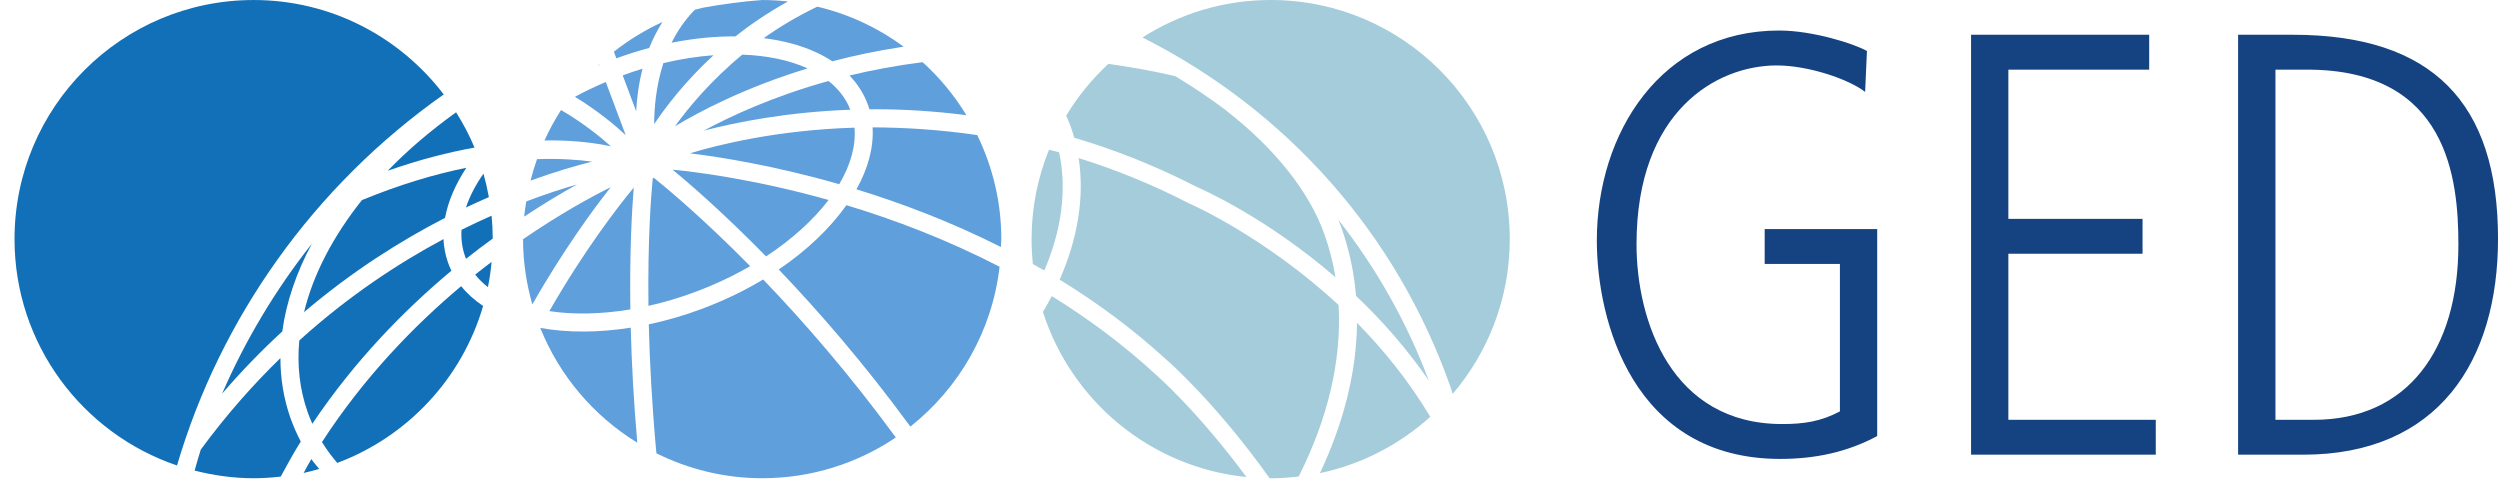<?xml version="1.0" encoding="UTF-8" standalone="no"?>
<svg width="172px" height="33px" viewBox="0 0 172 33" version="1.1" xmlns="http://www.w3.org/2000/svg" xmlns:xlink="http://www.w3.org/1999/xlink" xmlns:sketch="http://www.bohemiancoding.com/sketch/ns">
    <!-- Generator: Sketch 3.2.2 (9983) - http://www.bohemiancoding.com/sketch -->
    <title>Slice 1</title>
    <desc>Created with Sketch.</desc>
    <defs></defs>
    <g id="Page-1" stroke="none" stroke-width="1" fill="none" fill-rule="evenodd" sketch:type="MSPage">
        <g id="ged-logo-7c6f872c6a7e8ab99f9d82ef70a52aae" sketch:type="MSLayerGroup">
            <path d="M121.41,15.76 L129.151,15.76 L129.151,29.999 C127.081,31.118 124.845,31.574 122.486,31.574 C112.345,31.574 109.862,22.053 109.862,16.548 C109.862,9.138 114.291,2.1 122.403,2.1 C124.719,2.1 127.577,3.011 128.446,3.509 L128.321,6.323 C127.204,5.454 124.432,4.502 122.237,4.502 C118.099,4.502 112.593,7.648 112.593,16.796 C112.593,22.095 114.993,29.174 122.611,29.174 C124.1,29.174 125.26,29.006 126.586,28.304 L126.586,18.16 L121.41,18.16 L121.41,15.76 L121.41,15.76 Z M135.61,2.391 L147.864,2.391 L147.864,4.791 L138.176,4.791 L138.176,15.057 L147.407,15.057 L147.407,17.457 L138.176,17.457 L138.176,28.882 L148.317,28.882 L148.317,31.283 L135.609,31.283 L135.609,2.391 L135.61,2.391 Z M156.55,28.882 L159.199,28.882 C165.615,28.882 169.137,24.081 169.137,16.837 C169.137,12.324 168.431,4.792 158.746,4.792 L156.551,4.792 L156.551,28.882 L156.55,28.882 Z M153.98,2.391 L157.748,2.391 C167.35,2.391 171.864,7.069 171.864,16.423 C171.864,24.825 167.765,31.283 158.452,31.283 L153.981,31.283 L153.981,2.391 L153.98,2.391 Z" id="Shape" fill="#154281" sketch:type="MSShapeGroup"></path>
            <path d="M19.421,22.802 C19.69,20.8 20.385,18.765 21.455,16.767 C18.948,19.943 16.873,23.416 15.281,27.083 C16.631,25.514 18.02,24.09 19.421,22.802 M30.619,14.988 C30.829,13.849 31.332,12.683 32.084,11.543 C29.963,11.973 27.56,12.673 24.899,13.769 C22.917,16.258 21.544,18.883 20.919,21.475 C24.236,18.655 27.581,16.55 30.619,14.988 M32.694,18.893 C32.938,19.206 33.236,19.492 33.57,19.754 C33.685,19.185 33.768,18.607 33.821,18.019 C33.449,18.301 33.075,18.588 32.694,18.893 M31.727,19.688 C28.472,22.423 25.035,25.97 22.152,30.414 C22.459,30.915 22.813,31.393 23.204,31.849 C28.033,30.043 31.785,26.043 33.238,21.051 C32.647,20.651 32.134,20.198 31.727,19.687 M20.887,32.541 C21.251,32.462 21.607,32.365 21.961,32.262 C21.784,32.036 21.581,31.821 21.42,31.583 C21.234,31.89 21.066,32.224 20.888,32.541 M19.989,28.774 C19.518,27.44 19.293,26.051 19.293,24.636 C17.408,26.47 15.558,28.557 13.811,30.937 C13.655,31.411 13.532,31.897 13.391,32.377 C14.695,32.707 16.05,32.903 17.456,32.903 C18.083,32.903 18.704,32.859 19.313,32.79 C19.759,31.967 20.209,31.149 20.693,30.377 C20.422,29.862 20.187,29.325 19.989,28.772 M31.752,15.81 C31.713,16.442 31.793,17.06 32.001,17.644 L32.062,17.807 C32.689,17.307 33.297,16.853 33.901,16.413 C33.898,15.883 33.871,15.358 33.82,14.84 C33.154,15.135 32.463,15.455 31.753,15.81 M32.057,14.276 C32.597,14.018 33.12,13.785 33.634,13.562 C33.536,13.015 33.411,12.476 33.263,11.948 C32.721,12.72 32.313,13.503 32.057,14.276 M30.822,18.061 C30.64,17.541 30.536,17.002 30.512,16.451 C27.385,18.122 23.954,20.382 20.592,23.424 C20.432,25.119 20.612,26.78 21.168,28.359 C21.264,28.63 21.371,28.896 21.488,29.156 C24.403,24.808 27.822,21.326 31.057,18.625 C30.968,18.443 30.891,18.254 30.822,18.062 L30.822,18.061 M26.673,11.751 C28.868,10.976 30.858,10.475 32.647,10.154 C32.296,9.304 31.863,8.497 31.378,7.725 C29.632,8.983 28.043,10.329 26.673,11.751 M30.528,6.497 C27.523,2.555 22.792,0.001 17.454,0.001 C8.365,0.001 0.999,7.362 0.999,16.451 C0.999,23.69 5.682,29.826 12.178,32.025 C15.147,21.927 21.555,12.816 30.528,6.497" id="Shape" fill="#1170B8" sketch:type="MSShapeGroup"></path>
            <path d="M55.558,4.705 C54.293,4.132 52.758,3.819 51.071,3.759 C48.879,5.569 47.348,7.426 46.44,8.688 C48.074,7.702 51.201,6.037 55.559,4.706 M49.088,3.8 C47.972,3.883 46.813,4.063 45.641,4.341 C45.126,5.93 45.009,7.477 45.006,8.542 C45.744,7.437 47.084,5.649 49.088,3.8 M58.504,7.55 C58.212,6.796 57.703,6.129 57.003,5.572 C53.228,6.622 50.318,7.963 48.424,8.987 C50.681,8.401 54.188,7.706 58.504,7.549 M44.208,4.727 C43.752,4.865 43.297,5.017 42.843,5.185 L43.768,7.655 C43.813,6.8 43.934,5.789 44.208,4.727 M58.922,13.024 C62.022,13.975 65.428,15.264 68.863,16.993 L68.891,16.451 C68.891,13.882 68.285,11.46 67.235,9.294 C64.679,8.919 62.26,8.772 60.034,8.762 C60.119,10.137 59.724,11.592 58.923,13.026 M57.738,12.673 C58.519,11.353 58.898,10.023 58.79,8.783 C53.511,8.944 49.466,9.943 47.464,10.548 C49.554,10.803 53.275,11.391 57.738,12.673 M41.678,5.643 C40.94,5.956 40.23,6.295 39.554,6.661 C41.124,7.614 42.328,8.627 43.048,9.297 L41.678,5.643 M57.006,13.758 C51.899,12.323 47.841,11.824 46.276,11.673 C47.49,12.675 49.814,14.689 52.705,17.639 C54.489,16.469 55.956,15.135 57.006,13.758 M68.771,18.351 C65.126,16.471 61.499,15.1 58.233,14.116 C57.118,15.696 55.525,17.22 53.578,18.541 C56.307,21.394 59.462,25.016 62.633,29.349 C65.97,26.706 68.258,22.803 68.771,18.351 M44.908,12.274 C44.793,13.464 44.559,16.51 44.613,21.044 C45.697,20.802 46.793,20.476 47.882,20.066 C49.217,19.566 50.469,18.972 51.612,18.311 C48.375,15.027 45.894,12.963 44.984,12.232 L44.908,12.273 M59.731,7.253 L59.816,7.518 L60.282,7.517 C62.221,7.517 64.306,7.645 66.488,7.924 C65.663,6.565 64.648,5.339 63.475,4.277 C61.681,4.506 59.996,4.819 58.446,5.196 C59.027,5.8 59.458,6.491 59.73,7.254 M43.368,21.288 C43.312,17.343 43.475,14.472 43.601,12.909 C42.534,14.199 40.241,17.145 37.795,21.405 C39.478,21.659 41.384,21.617 43.369,21.288 M50.597,2.505 C51.652,1.665 52.865,0.849 54.208,0.1 C53.624,0.037 53.035,0.001 52.438,0.001 C51.102,0.1 49.744,0.276 48.371,0.528 L47.8,0.675 C47.121,1.369 46.599,2.141 46.205,2.94 C47.714,2.64 49.189,2.495 50.598,2.504 M56.168,3.608 C56.561,3.79 56.927,3.994 57.264,4.218 C58.773,3.819 60.418,3.477 62.171,3.209 C60.42,1.921 58.414,0.974 56.233,0.458 C54.87,1.108 53.638,1.847 52.544,2.625 C53.881,2.789 55.109,3.116 56.167,3.608 M39.696,12.691 C38.71,12.975 37.531,13.355 36.21,13.857 C36.154,14.203 36.095,14.55 36.064,14.903 C37.427,14.001 38.667,13.26 39.696,12.691 M42.029,10.066 C41.294,9.405 40.1,8.446 38.601,7.57 C38.171,8.237 37.79,8.937 37.458,9.668 L37.832,9.658 C39.723,9.658 41.14,9.873 42.028,10.067 M48.322,21.238 C47.1,21.698 45.858,22.057 44.636,22.315 C44.697,24.876 44.853,27.858 45.161,31.188 C47.358,32.275 49.821,32.902 52.438,32.902 C55.842,32.902 59.005,31.868 61.631,30.097 C58.425,25.716 55.238,22.072 52.505,19.228 C51.23,19.993 49.826,20.674 48.322,21.238 M35.986,16.458 C35.986,18.017 36.219,19.518 36.623,20.944 C38.747,17.229 40.766,14.465 42.018,12.879 C40.722,13.52 38.544,14.703 35.986,16.458 M41.227,4.434 L41.127,4.524 L41.242,4.472 L41.227,4.435 M40.733,11.121 C39.79,10.991 38.519,10.893 36.947,10.95 C36.776,11.431 36.627,11.923 36.502,12.424 C38.216,11.804 39.671,11.385 40.733,11.122 M44.667,3.298 C44.902,2.695 45.213,2.098 45.577,1.513 C44.378,2.064 43.256,2.751 42.236,3.559 L42.404,4.013 C43.156,3.738 43.913,3.499 44.668,3.298 M37.172,22.562 C38.493,25.861 40.851,28.62 43.845,30.459 C43.591,27.523 43.451,24.866 43.396,22.544 C41.179,22.893 39.047,22.899 37.172,22.562" id="Shape" fill="#5F9FDB" sketch:type="MSShapeGroup"></path>
            <path d="M73.907,9.476 C76.637,10.282 79.456,11.381 82.316,12.851 C82.603,12.973 87.079,14.923 91.881,19.076 C91.716,18.081 91.466,17.1 91.127,16.137 C90.105,13.224 87.706,10.201 84.376,7.621 L84.383,7.614 C83.253,6.768 82.075,5.974 80.853,5.237 C79.276,4.871 77.747,4.605 76.255,4.396 C75.128,5.44 74.15,6.637 73.353,7.959 C73.455,8.2 73.569,8.435 73.658,8.684 C73.75,8.947 73.833,9.211 73.907,9.478 M92.094,20.983 C86.964,16.238 81.864,14.015 81.783,13.982 C79.213,12.659 76.673,11.643 74.211,10.876 C74.626,13.577 74.142,16.429 72.905,19.239 C75.451,20.802 77.954,22.636 80.3,24.793 C80.361,24.844 83.615,27.664 87.351,32.902 L87.423,32.906 C88.075,32.906 88.717,32.857 89.349,32.785 C91.334,28.851 92.314,24.833 92.094,20.985 M99.792,26.618 L99.946,27.1 C102.39,24.229 103.872,20.515 103.872,16.45 C103.872,7.361 96.506,0 87.423,0 C84.173,0 81.153,0.953 78.604,2.576 C88.593,7.629 96.09,16.11 99.792,26.617 M90.812,32.551 C93.696,31.947 96.291,30.576 98.402,28.676 C96.918,26.196 95.167,24.041 93.363,22.213 C93.329,25.613 92.436,29.11 90.812,32.551 M93.296,20.356 C95.03,22.002 96.757,23.937 98.301,26.177 C96.785,22.148 94.685,18.436 92.085,15.131 L92.308,15.722 C92.84,17.228 93.164,18.778 93.297,20.356 M79.472,25.727 C77.216,23.655 74.812,21.885 72.363,20.372 C72.174,20.736 71.967,21.098 71.754,21.459 C73.71,27.587 79.151,32.154 85.755,32.82 C82.371,28.241 79.535,25.783 79.471,25.726 M71.063,18.168 L71.849,18.608 C73.028,15.856 73.422,13.079 72.869,10.479 L72.171,10.299 C71.404,12.202 70.972,14.274 70.972,16.451 C70.972,17.03 71.003,17.604 71.062,18.167" id="Shape" fill="#A4CCDB" sketch:type="MSShapeGroup"></path>
        </g>
    </g>
</svg>
